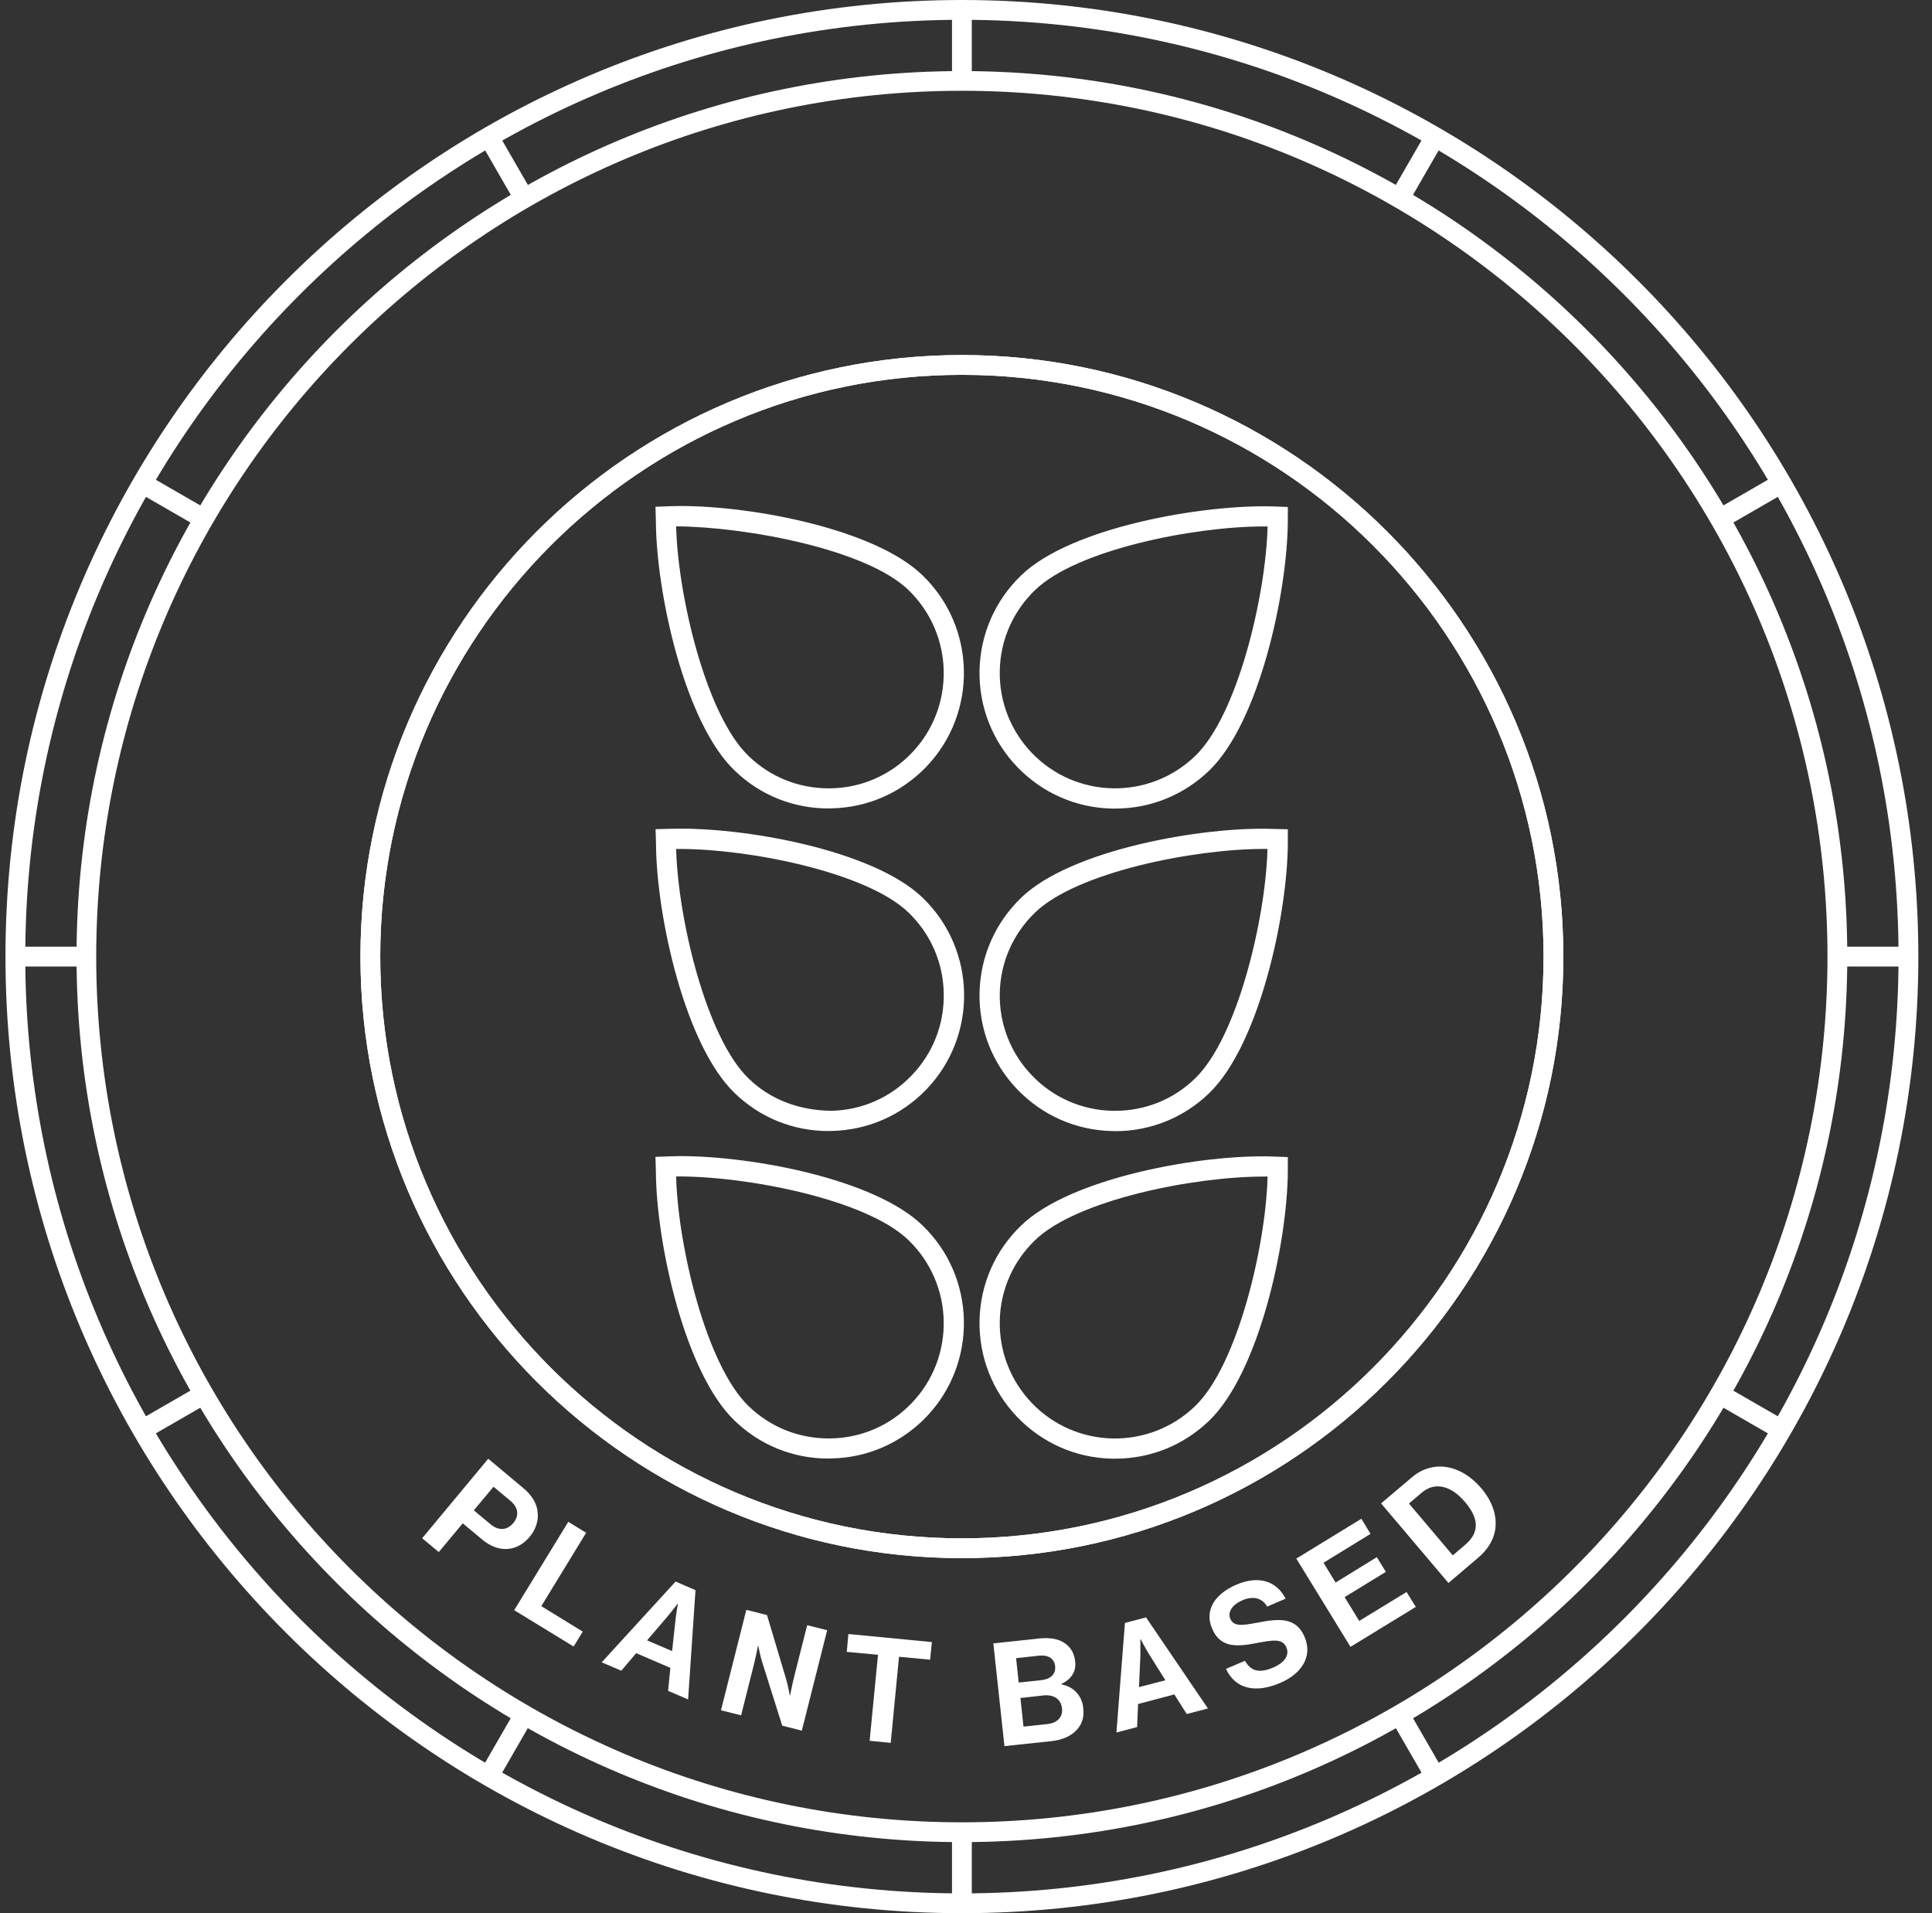 <svg xmlns="http://www.w3.org/2000/svg" width="101" height="100" viewBox="0 0 101 100" fill="none"><rect x="0" y="0" width="101" height="100" fill="#333333" stroke="none"/><path d="M50.286 19.593C33.52 19.593 19.878 33.235 19.878 50C19.878 66.765 33.52 80.407 50.286 80.407C67.051 80.407 80.693 66.765 80.693 50C80.693 33.235 67.051 19.593 50.286 19.593ZM50.286 81.442C32.946 81.442 18.843 67.34 18.843 50C18.843 32.66 32.946 18.557 50.286 18.557C67.626 18.557 81.728 32.66 81.728 50C81.728 67.34 67.626 81.442 50.286 81.442Z" fill="white"></path><path d="M50.286 1.035C23.286 1.035 1.321 23 1.321 50C1.321 77 23.286 98.965 50.286 98.965C77.285 98.965 99.25 77 99.25 50C99.25 23 77.285 1.035 50.286 1.035ZM50.286 100C22.717 100 0.286 77.569 0.286 50C0.286 22.431 22.717 0 50.286 0C77.854 0 100.286 22.426 100.286 50C100.286 77.574 77.86 100 50.286 100Z" fill="white"></path><path d="M27.86 10.126L25.994 6.889L25.101 7.407L26.978 10.661C27.274 10.485 27.558 10.291 27.86 10.126Z" fill="white"></path><path d="M10.947 26.693L7.692 24.815L7.175 25.709L10.412 27.575C10.582 27.273 10.77 26.989 10.947 26.693Z" fill="white"></path><path d="M50.285 4.233C50.462 4.233 50.627 4.255 50.803 4.261V0.523H49.768V4.261C49.944 4.261 50.109 4.233 50.285 4.233Z" fill="white"></path><path d="M4.512 50C4.512 49.824 4.535 49.659 4.541 49.482H0.803V50.518H4.541C4.541 50.342 4.512 50.176 4.512 50Z" fill="white"></path><path d="M90.159 27.575L93.391 25.709L92.873 24.815L89.619 26.693C89.795 26.989 89.989 27.273 90.154 27.575" fill="white"></path><path d="M73.593 10.661L75.471 7.407L74.572 6.889L72.706 10.126C73.007 10.297 73.292 10.485 73.588 10.661" fill="white"></path><path d="M89.625 73.308L92.879 75.185L93.397 74.292L90.159 72.426C89.989 72.727 89.801 73.012 89.625 73.308Z" fill="white"></path><path d="M72.711 89.874L74.577 93.111L75.476 92.593L73.599 89.339C73.303 89.515 73.019 89.709 72.717 89.874" fill="white"></path><path d="M10.406 72.426L7.169 74.292L7.687 75.185L10.941 73.308C10.765 73.012 10.571 72.727 10.406 72.426Z" fill="white"></path><path d="M96.03 49.482C96.03 49.659 96.053 49.824 96.053 50C96.053 50.176 96.03 50.342 96.03 50.518H99.768V49.482H96.03Z" fill="white"></path><path d="M26.972 89.339L25.095 92.593L25.988 93.111L27.854 89.874C27.553 89.703 27.268 89.515 26.972 89.339Z" fill="white"></path><path d="M50.285 95.767C50.109 95.767 49.944 95.745 49.768 95.739V99.476H50.803V95.739C50.627 95.739 50.462 95.767 50.285 95.767Z" fill="white"></path><path d="M50.286 4.745C25.334 4.745 5.03 25.043 5.03 50C5.03 74.957 25.328 95.25 50.286 95.25C75.243 95.25 95.536 74.952 95.536 50C95.536 25.048 75.237 4.745 50.286 4.745ZM50.286 96.285C24.765 96.285 4.001 75.52 4.001 50C4.001 24.479 24.765 3.715 50.286 3.715C75.806 3.715 96.571 24.479 96.571 50C96.571 75.52 75.806 96.285 50.286 96.285Z" fill="white"></path><path d="M24.765 78.94L25.641 79.668C26.079 80.038 26.517 79.981 26.836 79.605C27.154 79.219 27.098 78.792 26.682 78.445L25.8 77.711L24.771 78.94H24.765ZM25.527 76.249L27.348 77.773C27.831 78.172 28.076 78.615 28.11 79.065C28.15 79.497 28.014 79.935 27.695 80.322C27.046 81.102 26.085 81.198 25.215 80.476L24.191 79.622L22.939 81.124L22.069 80.402L25.527 76.243V76.249Z" fill="white"></path><path d="M29.709 79.543L30.642 80.117L28.298 83.951L30.465 85.283L29.988 86.062L26.881 84.162L29.709 79.543Z" fill="white"></path><path d="M33.822 85.738L35.136 86.301L35.312 84.686C35.341 84.384 35.438 83.832 35.438 83.832H35.42C35.42 83.832 35.085 84.27 34.891 84.498L33.828 85.738H33.822ZM35.318 82.666L36.359 83.115L35.972 88.827L34.926 88.378L35.045 87.177L33.259 86.409L32.479 87.325L31.455 86.887L35.318 82.666Z" fill="white"></path><path d="M39.016 84.144L40.097 84.418L41.104 87.791C41.2 88.121 41.286 88.616 41.286 88.616H41.303C41.303 88.616 41.411 88.07 41.502 87.7L42.196 84.947L43.243 85.208L41.917 90.459L40.893 90.198L39.835 86.847C39.738 86.528 39.642 86.028 39.642 86.028H39.625C39.625 86.028 39.517 86.579 39.425 86.949L38.743 89.657L37.69 89.395L39.016 84.144Z" fill="white"></path><path d="M44.352 85.408L48.716 85.829L48.625 86.75L46.998 86.597L46.565 91.097L45.462 90.989L45.9 86.494L44.267 86.341L44.352 85.408Z" fill="white"></path><path d="M53.505 90.249L54.763 90.113C55.286 90.056 55.571 89.732 55.519 89.299C55.468 88.787 55.059 88.565 54.564 88.617L53.346 88.753L53.505 90.249ZM54.433 87.82C54.911 87.769 55.201 87.513 55.161 87.086C55.115 86.688 54.797 86.489 54.319 86.54L53.119 86.671L53.255 87.945L54.433 87.82ZM51.935 85.897L54.336 85.641C54.916 85.579 55.377 85.675 55.679 85.897C55.997 86.13 56.168 86.432 56.208 86.859C56.27 87.405 55.969 87.792 55.485 88.019V88.042C56.1 88.15 56.56 88.605 56.629 89.265C56.686 89.766 56.566 90.13 56.276 90.431C55.997 90.739 55.542 90.943 54.973 91.006L52.51 91.268L51.93 85.903L51.935 85.897Z" fill="white"></path><path d="M59.536 88.184L60.924 87.826L60.054 86.438C59.894 86.182 59.633 85.681 59.633 85.681H59.616C59.616 85.681 59.616 86.25 59.616 86.552L59.542 88.184H59.536ZM58.813 84.828L59.911 84.538L63.148 89.299L62.039 89.589L61.391 88.565L59.496 89.066L59.445 90.272L58.364 90.556L58.808 84.828H58.813Z" fill="white"></path><path d="M64.098 87.228L65.082 86.807C65.407 87.37 65.85 87.461 66.562 87.16C67.074 86.938 67.443 86.568 67.25 86.107C67.045 85.624 66.527 85.726 65.697 85.88C64.724 86.062 63.814 86.176 63.37 85.135C62.943 84.156 63.524 83.308 64.627 82.831C65.742 82.353 66.704 82.586 67.21 83.559L66.243 83.974C65.976 83.502 65.481 83.417 64.963 83.638C64.422 83.872 64.166 84.253 64.314 84.606C64.491 85.01 64.889 84.975 65.691 84.822C66.806 84.606 67.739 84.486 68.2 85.556C68.632 86.562 68.064 87.473 66.943 87.956C65.6 88.537 64.576 88.263 64.093 87.234" fill="white"></path><path d="M67.768 81.466L71.17 79.383L71.647 80.174L69.19 81.682L69.821 82.717L71.977 81.391L72.45 82.159L70.293 83.479L71.056 84.725L73.531 83.212L74.014 83.991L70.601 86.079L67.768 81.466Z" fill="white"></path><path d="M76.597 80.743C77.388 80.072 77.285 79.327 76.585 78.507C75.891 77.683 75.044 77.415 74.327 78.018L73.656 78.587L75.948 81.295L76.597 80.743ZM72.199 78.581L73.82 77.21C74.93 76.272 76.403 76.562 77.439 77.791C78.013 78.462 78.286 79.247 78.161 79.981C78.07 80.499 77.791 80.982 77.268 81.426L75.721 82.74L72.199 78.581Z" fill="white"></path><path d="M50.286 19.593C33.52 19.593 19.878 33.235 19.878 50C19.878 66.765 33.52 80.407 50.286 80.407C67.051 80.407 80.693 66.765 80.693 50C80.693 33.235 67.051 19.593 50.286 19.593ZM50.286 81.442C32.946 81.442 18.843 67.34 18.843 50C18.843 32.66 32.946 18.557 50.286 18.557C67.626 18.557 81.728 32.66 81.728 50C81.728 67.34 67.626 81.442 50.286 81.442Z" fill="white"></path><path d="M66.055 27.517C62.409 27.517 56.282 28.735 54.114 30.84C52.954 31.955 52.294 33.457 52.265 35.067C52.237 36.677 52.834 38.201 53.949 39.362C56.259 41.757 60.071 41.825 62.466 39.527C64.701 37.399 66.175 31.119 66.266 27.517H66.061H66.055ZM58.296 42.263H58.153C56.259 42.229 54.501 41.455 53.187 40.096C51.879 38.736 51.173 36.938 51.207 35.044C51.247 33.15 52.021 31.386 53.38 30.078C55.969 27.557 62.892 26.357 66.573 26.471L67.324 26.499V27.244C67.301 30.988 65.822 37.786 63.2 40.289C61.874 41.563 60.139 42.263 58.301 42.263" fill="white"></path><path d="M35.346 27.517C35.438 31.135 36.911 37.405 39.147 39.527C40.273 40.613 41.752 41.205 43.317 41.205H43.436C45.046 41.176 46.548 40.517 47.657 39.362C49.961 36.967 49.882 33.144 47.492 30.84C45.279 28.695 38.942 27.529 35.341 27.512M43.311 42.257C41.474 42.257 39.738 41.563 38.413 40.283C35.79 37.786 34.306 30.982 34.288 27.238L34.266 26.488L35.034 26.459C35.204 26.459 35.386 26.448 35.568 26.448C39.397 26.448 45.746 27.665 48.221 30.066C51.037 32.774 51.122 37.268 48.42 40.084C47.106 41.444 45.348 42.218 43.453 42.252H43.311V42.257Z" fill="white"></path><path d="M66.05 44.373C62.414 44.373 56.282 45.591 54.114 47.696C52.954 48.811 52.294 50.307 52.265 51.923C52.237 53.533 52.834 55.057 53.949 56.212C55.059 57.373 56.56 58.027 58.17 58.061H58.296C59.86 58.061 61.339 57.469 62.46 56.383C64.696 54.249 66.169 47.975 66.26 44.373H66.05ZM58.296 59.119H58.153C56.259 59.079 54.501 58.311 53.187 56.946C51.879 55.586 51.173 53.794 51.207 51.9C51.247 50.005 52.021 48.242 53.38 46.928C55.969 44.408 62.881 43.19 66.567 43.327L67.324 43.344V44.1C67.301 47.844 65.822 54.636 63.2 57.151C61.874 58.425 60.139 59.125 58.301 59.125" fill="white"></path><path d="M35.347 44.374C35.438 47.986 36.917 54.255 39.147 56.383C40.296 57.492 41.792 58.033 43.436 58.061C45.046 58.033 46.548 57.373 47.657 56.212C48.773 55.058 49.37 53.533 49.336 51.917C49.307 50.307 48.647 48.805 47.493 47.696C45.319 45.597 39.192 44.374 35.551 44.374H35.347ZM43.317 59.119C41.479 59.119 39.744 58.425 38.419 57.145C35.796 54.642 34.311 47.838 34.294 44.101L34.272 43.338L35.045 43.321C38.766 43.196 45.632 44.408 48.232 46.922C51.048 49.636 51.133 54.125 48.431 56.941C47.117 58.306 45.359 59.074 43.465 59.114H43.323L43.317 59.119Z" fill="white"></path><path d="M66.055 61.498C62.409 61.498 56.282 62.715 54.114 64.82C52.954 65.935 52.294 67.437 52.265 69.047C52.237 70.657 52.834 72.181 53.949 73.342C56.259 75.743 60.071 75.805 62.466 73.507C64.701 71.374 66.175 65.099 66.266 61.498H66.061H66.055ZM58.296 76.243H58.153C56.259 76.209 54.501 75.435 53.187 74.076C51.879 72.71 51.173 70.918 51.207 69.024C51.247 67.129 52.021 65.366 53.38 64.058C55.969 61.537 62.892 60.314 66.573 60.451L67.324 60.479V61.224C67.301 64.968 65.822 71.76 63.2 74.269C61.874 75.543 60.139 76.243 58.301 76.243" fill="white"></path><path d="M35.346 61.498C35.438 65.11 36.917 71.379 39.147 73.507C40.273 74.594 41.752 75.185 43.317 75.185H43.436C45.046 75.157 46.548 74.497 47.657 73.342C49.961 70.947 49.882 67.124 47.492 64.82C45.279 62.67 38.942 61.458 35.341 61.492M43.311 76.238C41.474 76.238 39.738 75.544 38.413 74.264C35.79 71.761 34.306 64.957 34.288 61.219L34.266 60.468L35.034 60.44C35.204 60.44 35.386 60.428 35.568 60.428C39.397 60.428 45.746 61.646 48.221 64.046C51.037 66.754 51.122 71.249 48.42 74.065C47.106 75.424 45.348 76.198 43.453 76.232H43.311V76.238Z" fill="white"></path></svg>